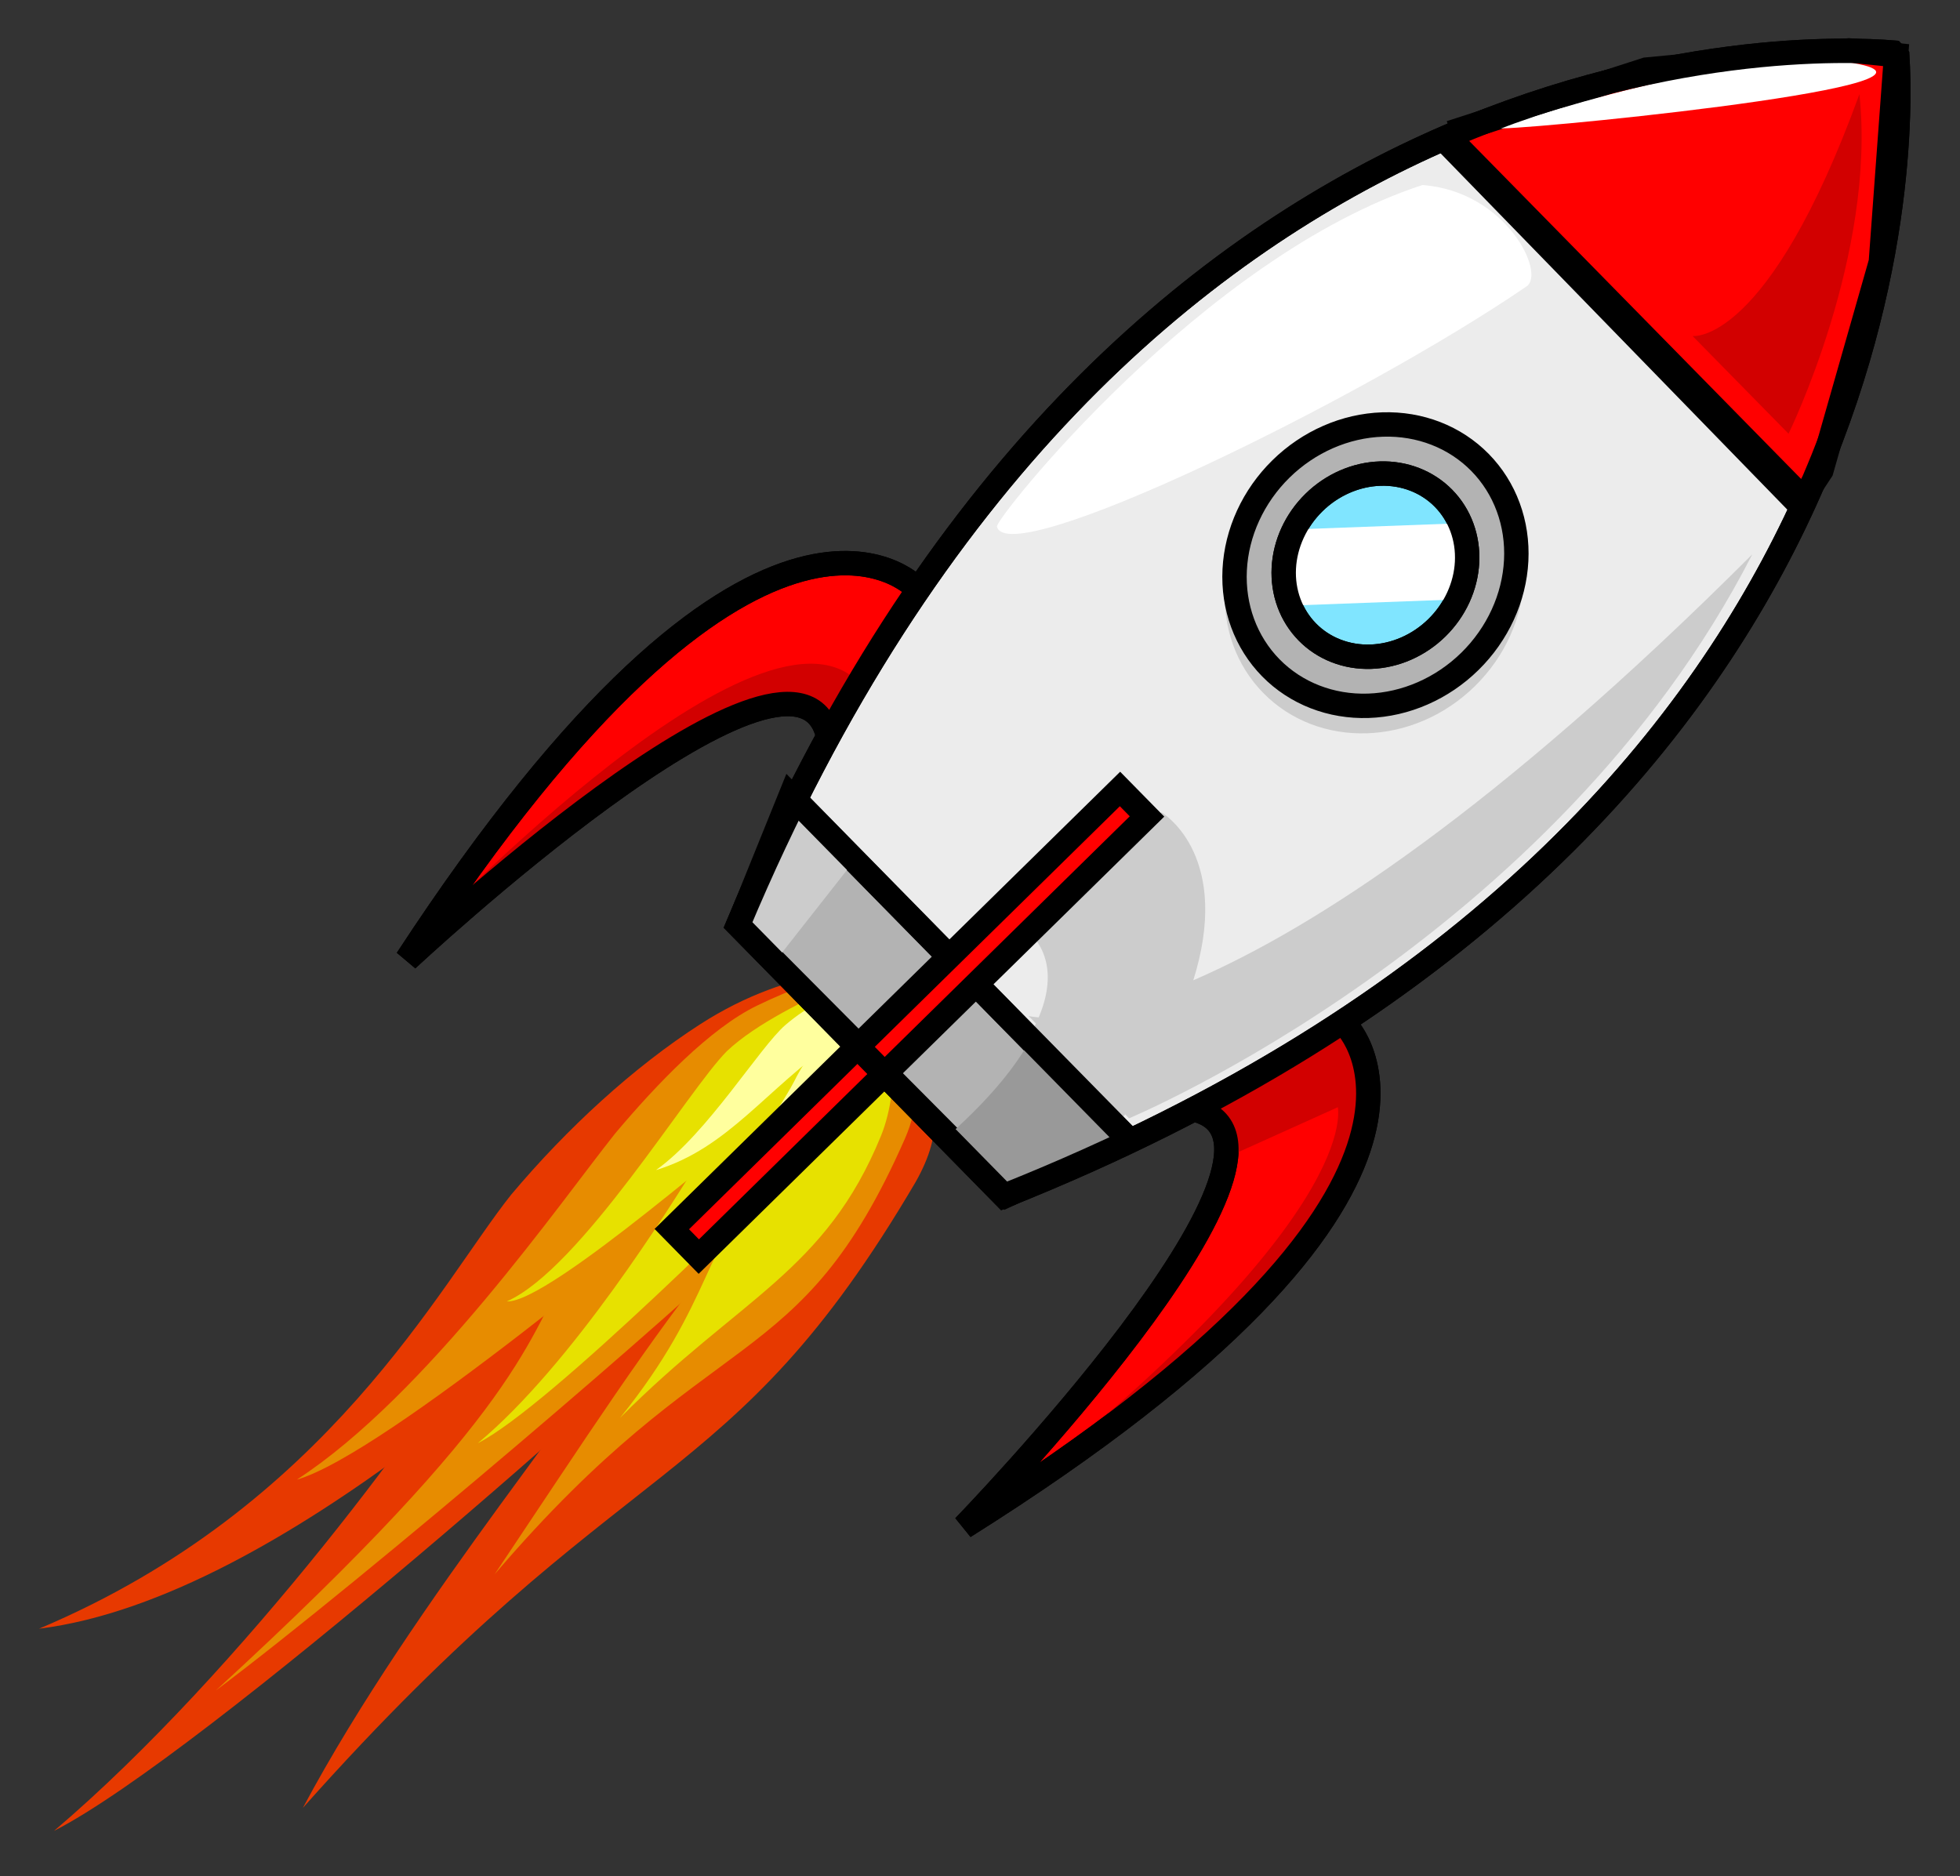 <svg width="514" height="492" viewBox="0 0 514 492" fill="none" xmlns="http://www.w3.org/2000/svg">
<rect x="0" y="0" width="514" height="492" fill="#333333" stroke="none"/>
<g clip-path="url(#clip0_12_125)">
<path fill-rule="evenodd" clip-rule="evenodd" d="M240.126 309.983C191.22 393.223 164.591 378.395 79.422 474.139C109.128 418.498 157.853 362.533 167.891 341.607C176.292 325.691 189.116 309.162 204.7 294.588C216.685 282.705 225.13 262.228 237.916 252.731C229.099 279.043 255.593 282.64 240.126 309.983Z" fill="#E73900"/>
<path fill-rule="evenodd" clip-rule="evenodd" d="M233.457 264.727C220.704 277.281 221.322 288.878 213.897 301.217C210.417 312.834 199.957 325.872 188.476 337.533C170.302 356.368 53.388 460.123 14.17 480.17C63.346 438.341 114.84 368.609 129.257 342.923C141.025 323.531 157.53 304.159 176.554 287.882C191.311 274.474 204.426 270.666 219.573 260.552C229.698 255.464 233.845 258.17 233.457 264.727Z" fill="#E73900"/>
<path fill-rule="evenodd" clip-rule="evenodd" d="M236.167 255.058C223.713 264.59 209.18 284.906 199.895 296.012C193.184 307.663 181.86 318.509 170.504 327.486C152.374 342.113 74.793 419.115 10.233 427.147C86.073 395.148 115.338 336.772 134.065 313.299C148.715 295.877 166.137 279.872 183.684 268.577C207.91 252.984 230.406 253.534 236.167 255.058Z" fill="#E73900"/>
<path fill-rule="evenodd" clip-rule="evenodd" d="M234.381 266.158C223.976 276.413 224.114 285.514 217.904 295.44C214.82 304.68 206.203 315.247 196.825 324.761C181.968 340.118 95.958 413.848 56.637 443.322C137.968 368.711 137.986 351.408 150.094 330.777C159.93 315.174 173.49 299.445 188.939 286.074C200.946 275.088 213.625 266.809 225.84 258.402C233.954 254.096 234.883 260.99 234.381 266.158Z" fill="#E78C00"/>
<path fill-rule="evenodd" clip-rule="evenodd" d="M237.291 298.675C209.537 361.697 187.162 345.644 129.718 412.868C153.291 377.679 170.547 350.791 189.294 327.815C193.531 317.318 227.687 261.534 236.488 254.029C233.577 270.571 245.282 280.528 237.291 298.675Z" fill="#E78C00"/>
<path fill-rule="evenodd" clip-rule="evenodd" d="M231.036 297.886C216.481 333.538 193.864 340.4 162.603 371.849C187.129 341.491 184.667 325.506 201.27 309.14C204.677 302.685 231.864 259.541 237.05 255.69C233.474 266.361 236.551 284.378 231.036 297.886Z" fill="#E7E100"/>
<path fill-rule="evenodd" clip-rule="evenodd" d="M210.697 284.314C205.662 293.055 197.166 301.193 188.645 307.929C175.042 318.903 100.963 381.435 77.858 388.044C111.894 365.921 147.254 314.896 161.305 297.284C172.297 284.212 186.237 269.69 198.534 263.73C217.111 254.725 231.183 252.735 236.494 254.195C242.433 252.56 217.663 275.981 210.697 284.314Z" fill="#E78C00"/>
<path fill-rule="evenodd" clip-rule="evenodd" d="M235.353 265.618C228.884 271.789 228.634 277.606 224.636 283.719C222.493 289.507 217.06 295.942 211.22 301.677C201.958 310.945 144.33 368.824 125.293 378.501C149.934 358.003 175.778 316.558 183.622 303.822C189.951 294.215 198.467 284.664 208.004 276.686C215.438 270.106 223.167 265.279 230.63 260.354C235.54 257.899 235.834 262.336 235.353 265.618Z" fill="#E7E100"/>
<path fill-rule="evenodd" clip-rule="evenodd" d="M233.933 262.584C228.336 265.785 224.613 272.48 219.707 277.166C215.499 282.636 210.011 286.8 204.854 289.883C196.568 294.975 144.05 341.879 132.91 341.308C152.342 332.657 180.525 285.753 190.615 275.684C198.335 268.349 212.162 261.827 219.711 258.427C225.822 255.351 233.24 253.94 238.318 252.83C237.521 256.671 236.125 259.022 233.933 262.584Z" fill="#E7E100"/>
<path fill-rule="evenodd" clip-rule="evenodd" d="M230.922 269.635C219.937 288.072 202.142 303.103 182.656 319.42C194.081 306.551 205.814 288.805 208.948 282.271C211.571 277.302 215.575 272.141 220.441 267.591C224.183 263.881 229.452 260.121 233.444 257.156C230.691 265.371 235.752 261.098 230.922 269.635Z" fill="#FFFF9E"/>
<path fill-rule="evenodd" clip-rule="evenodd" d="M219.438 272.743C200.698 285.71 191.075 301.048 172.024 306.869C185.529 297.315 199.216 274.592 206.02 268.771C217.463 258.981 231.074 256.789 233.335 257.414C224.262 265.8 228.201 266.426 219.438 272.743Z" fill="#FFFF9E"/>
<path fill-rule="evenodd" clip-rule="evenodd" d="M496.454 13.785C473.906 11.95 293.255 5.052 193.54 242.58L263.068 313.38L263.323 313.64C502.62 218.249 498.986 37.516 497.56 14.938L496.454 13.785Z" fill="#ECECEC" stroke="black" stroke-width="6.396"/>
<path d="M389.601 124.498C375.082 109.714 350.189 110.54 334.117 126.323C318.045 142.106 316.781 166.967 331.3 181.751C345.819 196.536 370.711 195.736 386.783 179.953C402.855 164.169 404.119 139.283 389.601 124.498ZM386.153 127.884C398.986 140.952 397.875 162.83 383.668 176.781C369.462 190.732 347.581 191.434 334.748 178.366C321.914 165.297 323.025 143.445 337.231 129.494C351.438 115.543 373.32 114.816 386.153 127.884Z" fill="#CCCCCC"/>
<path fill-rule="evenodd" clip-rule="evenodd" d="M380.397 34.811L431.699 18.257L484.897 13.213L497.242 14.464L493.243 68.736L477.644 123.387L471.817 132.257L378.263 36.12" fill="#FF0000"/>
<path d="M380.397 34.811L431.699 18.257L484.897 13.213L497.242 14.464L493.243 68.736L477.644 123.387L471.817 132.257L378.263 36.12" stroke="black" stroke-width="6.396"/>
<path fill-rule="evenodd" clip-rule="evenodd" d="M239.923 153.881C239.923 153.881 198.812 110.868 106.736 251.634C106.736 251.634 206.993 157.9 216.946 192.178" fill="#FF0000"/>
<path d="M239.923 153.881C239.923 153.881 198.812 110.868 106.736 251.634C106.736 251.634 206.993 157.9 216.946 192.178" stroke="black" stroke-width="6.396"/>
<path fill-rule="evenodd" clip-rule="evenodd" d="M352.97 268.996C352.97 268.996 395.23 310.88 252.817 400.388C252.817 400.388 348.354 301.848 314.262 291.275" fill="#FF0000"/>
<path d="M352.97 268.996C352.97 268.996 395.23 310.88 252.817 400.388C252.817 400.388 348.354 301.848 314.262 291.275" stroke="black" stroke-width="6.396"/>
<path fill-rule="evenodd" clip-rule="evenodd" d="M207.359 208.673L193.64 242.598L264.076 313.451L295.842 298.775L207.359 208.673Z" fill="#B3B3B3" stroke="black" stroke-width="6.396"/>
<path fill-rule="evenodd" clip-rule="evenodd" d="M350.866 290.366L321.234 303.733L320.869 294.652L312.751 291.61L352.873 267.156L358.843 288.039C358.843 288.039 364.197 329.194 257.298 397.986C359.772 318.593 350.473 289.966 350.866 290.366Z" fill="#D20000"/>
<path fill-rule="evenodd" clip-rule="evenodd" d="M106.863 249.151C106.863 249.151 197.916 151.899 225.01 178.752C228 181.715 217.315 191.816 217.315 191.816L204.085 183.568L167.094 203.374L106.863 249.151Z" fill="#D20000"/>
<path fill-rule="evenodd" clip-rule="evenodd" d="M270.193 272.661C266.509 279.435 260.099 287.595 249.179 297.41C249.384 297.88 249.556 298.423 249.713 299.003L264.077 313.442L289.667 301.624C291.017 299.762 292.151 298.028 293.357 296.249L270.193 272.661Z" fill="#999999"/>
<path fill-rule="evenodd" clip-rule="evenodd" d="M309.147 217.207C306.71 214.291 304.573 213.035 304.573 213.035L269.082 243.946C269.082 243.946 280.627 251.56 270.823 270.126L294.035 293.763C325.415 247.866 316.146 225.585 309.147 217.207Z" fill="#CCCCCC"/>
<path fill-rule="evenodd" clip-rule="evenodd" d="M206.516 211.714L192.754 240.803L202.793 252.75L224.243 225.455L206.516 211.714Z" fill="#CCCCCC"/>
<path d="M379.527 35.666L471.943 129.773" stroke="black" stroke-width="6.396"/>
<path d="M385.477 173.446C378.203 180.589 368.617 184.781 358.828 185.101C349.038 185.421 339.847 181.841 333.276 175.15C326.705 168.459 323.293 159.204 323.79 149.422C324.287 139.64 328.653 130.131 335.927 122.988C343.2 115.845 352.787 111.652 362.576 111.333C372.366 111.013 381.557 114.593 388.128 121.284C394.699 127.975 398.111 137.229 397.614 147.012C397.117 156.794 392.751 166.303 385.477 173.446Z" fill="#B3B3B3" stroke="black" stroke-width="6.396" stroke-linecap="round"/>
<path d="M376.826 164.636C374.482 166.939 371.744 168.795 368.767 170.098C365.791 171.401 362.635 172.125 359.48 172.228C356.324 172.332 353.231 171.813 350.377 170.702C347.523 169.591 344.963 167.909 342.845 165.752C340.727 163.596 339.092 161.006 338.033 158.133C336.974 155.259 336.511 152.157 336.672 149.004C336.833 145.85 337.614 142.708 338.971 139.756C340.327 136.804 342.233 134.1 344.578 131.798C346.922 129.495 349.66 127.639 352.636 126.336C355.613 125.033 358.769 124.309 361.924 124.206C365.08 124.102 368.173 124.62 371.027 125.731C373.881 126.843 376.44 128.525 378.558 130.681C380.676 132.838 382.312 135.427 383.371 138.301C384.43 141.175 384.892 144.277 384.732 147.43C384.571 150.583 383.79 153.726 382.433 156.678C381.077 159.63 379.171 162.334 376.826 164.636Z" fill="#80E5FF" stroke="black" stroke-width="6.396" stroke-linecap="round"/>
<path d="M210.103 211.344L297.407 300.245" stroke="black" stroke-width="6.396"/>
<path d="M293.717 206.918L300.796 214.126L183.256 329.554L176.177 322.346L293.717 206.918Z" fill="#FF0000" stroke="black" stroke-width="6.396" stroke-linecap="round"/>
<path fill-rule="evenodd" clip-rule="evenodd" d="M296.091 293.289C296.091 293.289 407.654 246.663 459.54 145.365C324.024 280.805 269.743 266.458 269.743 266.458L296.091 293.289Z" fill="#CCCCCC"/>
<path d="M384.777 157.102L385.883 137.121L337.317 138.926L336.211 158.907L384.777 157.102Z" fill="white"/>
<path d="M376.826 164.636C374.482 166.939 371.744 168.795 368.767 170.098C365.791 171.401 362.635 172.125 359.48 172.228C356.324 172.332 353.231 171.813 350.377 170.702C347.523 169.591 344.963 167.909 342.845 165.752C340.727 163.596 339.092 161.006 338.033 158.133C336.974 155.259 336.511 152.157 336.672 149.004C336.833 145.85 337.614 142.708 338.971 139.756C340.327 136.804 342.233 134.1 344.578 131.798C346.922 129.495 349.66 127.639 352.636 126.336C355.613 125.033 358.769 124.309 361.924 124.206C365.08 124.102 368.173 124.62 371.027 125.731C373.881 126.843 376.44 128.525 378.558 130.681C380.676 132.838 382.312 135.427 383.371 138.301C384.43 141.175 384.892 144.277 384.732 147.43C384.571 150.583 383.79 153.726 382.433 156.678C381.077 159.63 379.171 162.334 376.826 164.636Z" stroke="black" stroke-width="6.396" stroke-linecap="round"/>
<path fill-rule="evenodd" clip-rule="evenodd" d="M469.035 113.749C469.035 113.749 492.106 66.707 487.623 24.697C463.584 90.783 443.866 88.12 443.866 88.12L469.035 113.749Z" fill="#D20000"/>
<path d="M352.97 268.996C352.97 268.996 395.23 310.88 252.817 400.388C252.817 400.388 348.354 301.848 314.262 291.275" stroke="black" stroke-width="6.396"/>
<path d="M239.923 153.881C239.923 153.881 198.812 110.868 106.736 251.634C106.736 251.634 206.993 157.9 216.946 192.178" stroke="black" stroke-width="6.396"/>
<path fill-rule="evenodd" clip-rule="evenodd" d="M392.868 33.577C392.868 33.577 458.551 10.767 487.608 16.845C516.666 22.922 392.391 34.832 392.868 33.577Z" fill="white"/>
<path fill-rule="evenodd" clip-rule="evenodd" d="M261.439 138.087C260.965 136.089 315.496 67.305 373.034 48.523C395.021 50.189 405.392 71.649 400.345 75.102C356.619 105.016 264.262 149.967 261.439 138.087Z" fill="white"/>
<path fill-rule="evenodd" clip-rule="evenodd" d="M496.454 13.785C473.906 11.95 293.255 5.052 193.54 242.58L263.068 313.38L263.323 313.64C502.62 218.249 498.986 37.516 497.56 14.938L496.454 13.785Z" stroke="black" stroke-width="6.396"/>
</g>
<defs>
<clipPath id="clip0_12_125">
<rect width="513.687" height="491.953" fill="white"/>
</clipPath>
</defs>
</svg>
